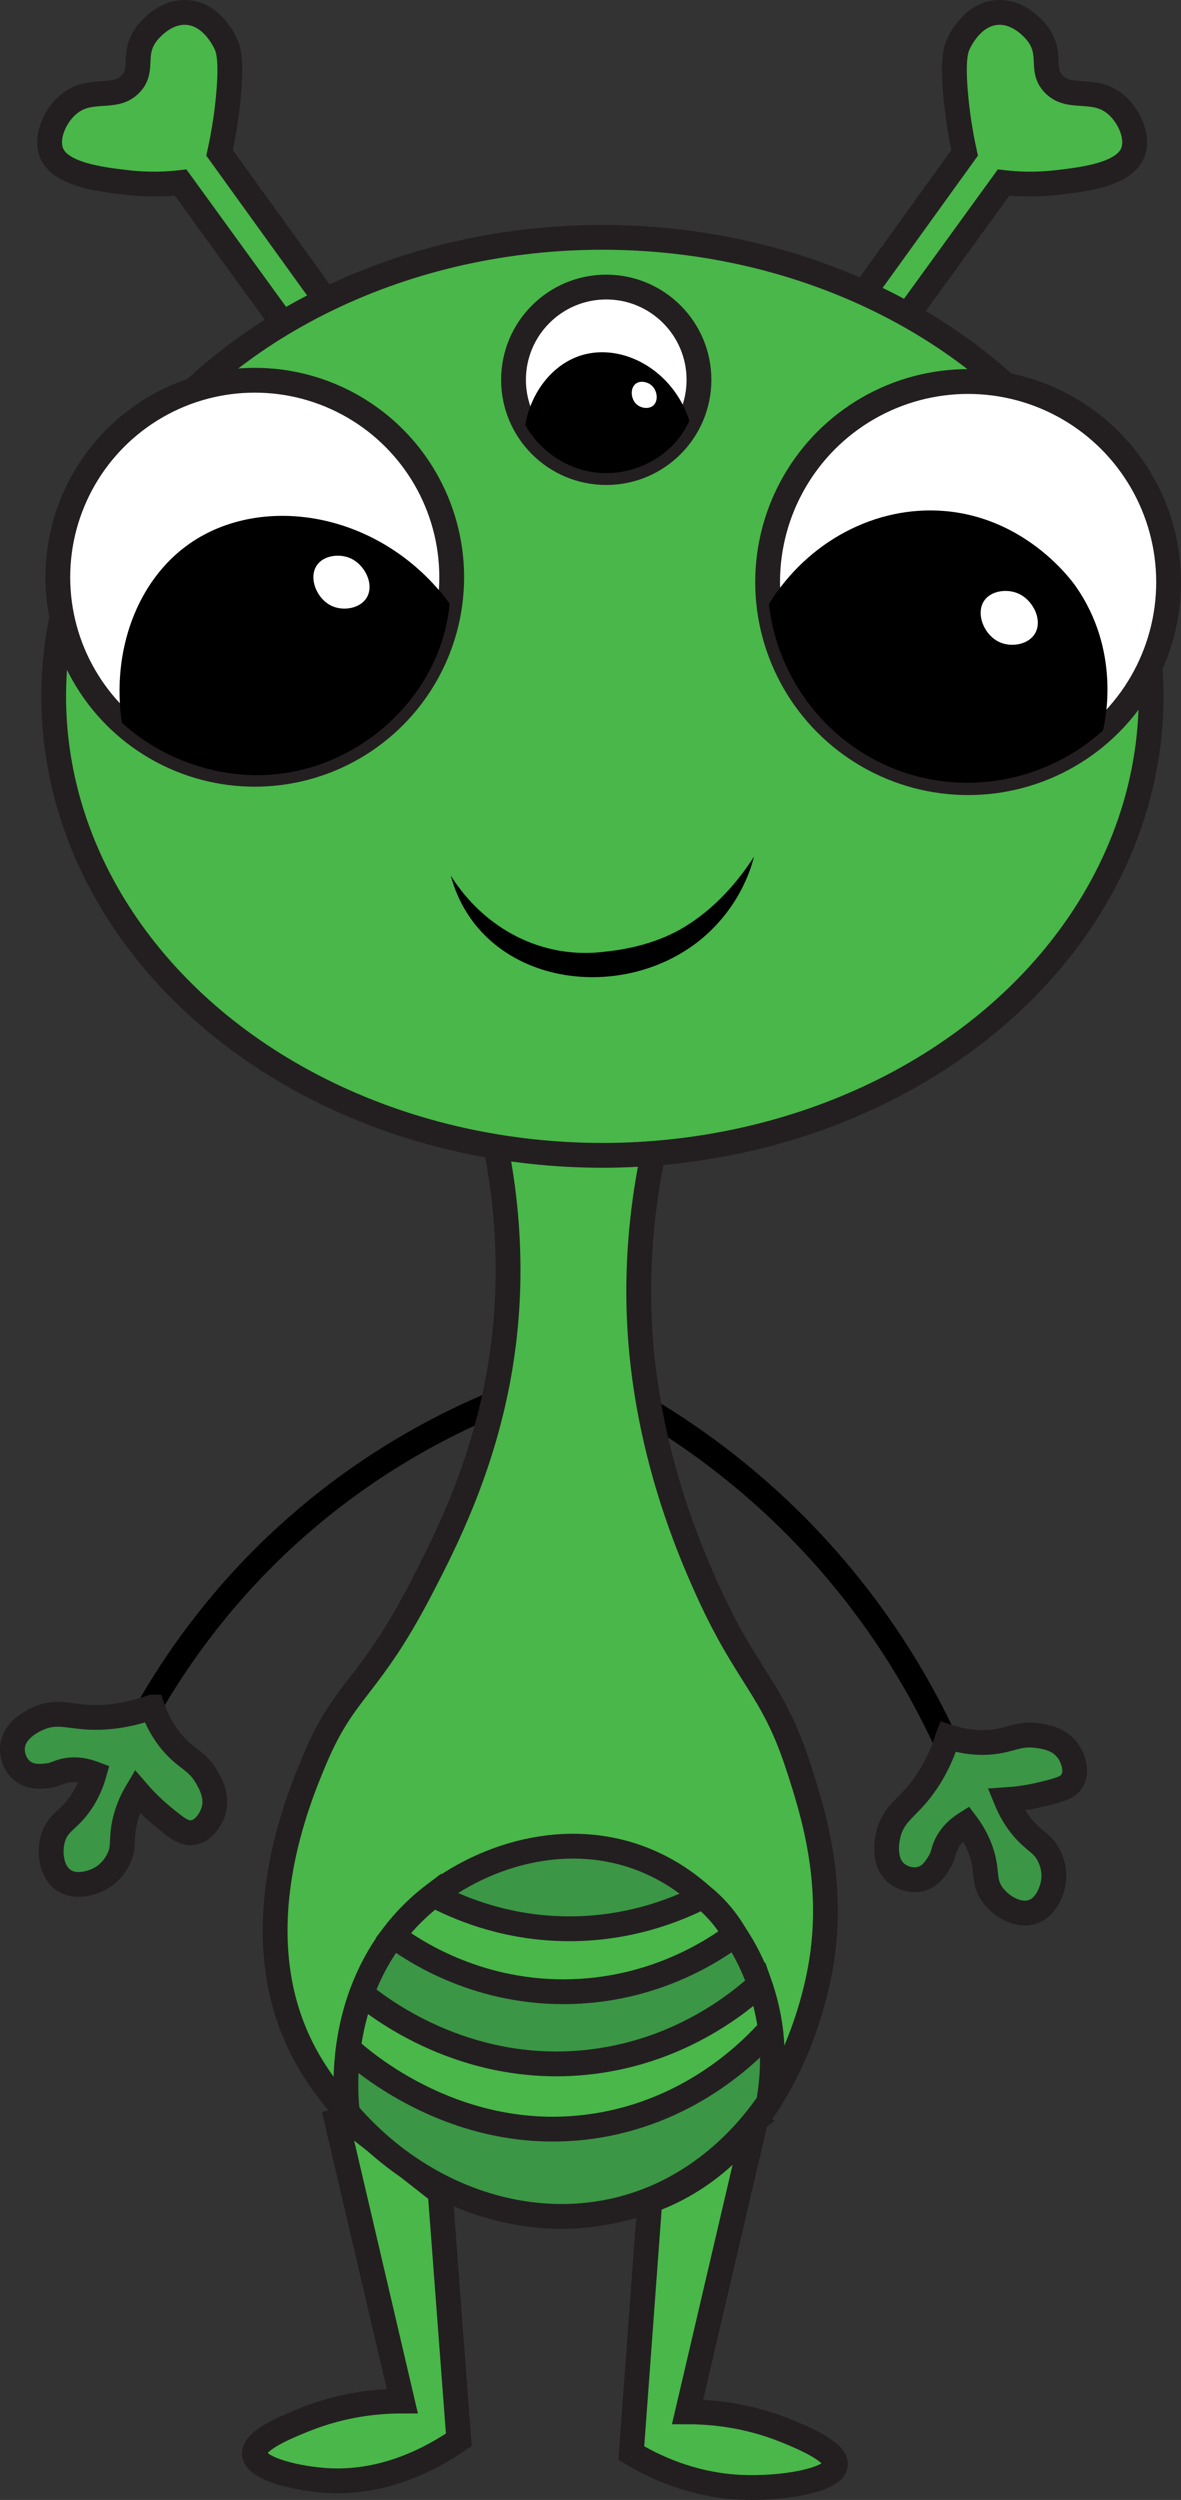<?xml version="1.0" encoding="UTF-8"?>
<svg id="Layer_2" data-name="Layer 2" xmlns="http://www.w3.org/2000/svg" viewBox="0 0 142.87 302.308">
  <rect x="0" y="0" width="142.87" height="302.308" fill="#333333" stroke="none"/>
  <defs>
    <style>
      .cls-1, .cls-2 {
        fill: #fff;
      }

      .cls-1, .cls-3, .cls-4 {
        stroke: #231f20;
      }

      .cls-1, .cls-3, .cls-4, .cls-5 {
        stroke-miterlimit: 10;
        stroke-width: 3px;
      }

      .cls-3 {
        fill: #49b749;
      }

      .cls-4 {
        fill: #3b9645;
      }

      .cls-5 {
        fill: none;
        stroke: #000;
        stroke-linecap: round;
      }
    </style>
  </defs>
  <g id="Layer_1-2" data-name="Layer 1">
    <g>
      <path class="cls-5" d="m60.05,169.607c-6.785,2.808-16.913,7.992-26.782,17.424-7.291,6.967-12.138,14.053-15.272,19.518"/>
      <path class="cls-5" d="m76.818,169.607c6.392,3.666,15.388,9.836,23.885,19.701,6.53,7.581,10.758,15.014,13.477,20.797"/>
      <path class="cls-4" d="m114.669,210.014c2.27.742,4.057.759,5.254.645,2.401-.229,3.24-1.065,5.451-.792.899.111,2.649.328,3.739,1.754.693.907,1.255,2.48.621,3.648-.498.917-1.579,1.195-3.722,1.711-1.789.431-3.296.59-4.31.655.792,1.936,1.777,3.179,2.533,3.957,1.188,1.223,1.946,1.44,2.607,2.698.194.369.934,1.83.528,3.634-.066.293-.589,2.618-2.421,3.255-1.823.634-4.014-.726-5.011-2.246-1.073-1.635-.349-2.818-1.435-5.563-.515-1.301-1.167-2.271-1.631-2.882-1.392.878-2.052,1.826-2.398,2.551-.418.878-.323,1.321-.892,2.241-.368.595-.955,1.544-2.064,1.893-1.108.348-2.37-.019-3.164-.73-1.726-1.547-.936-4.446-.835-4.817.534-1.959,1.764-2.767,3.153-4.326,1.28-1.437,2.877-3.716,3.996-7.284Z"/>
      <path class="cls-4" d="m18.426,206.42c.775,2.258,1.839,3.696,2.651,4.582,1.63,1.778,2.802,1.943,3.916,3.873.453.785,1.335,2.312.853,4.041-.306,1.099-1.223,2.496-2.537,2.694-1.032.156-1.905-.541-3.609-1.94-1.422-1.168-2.457-2.275-3.12-3.045-1.068,1.798-1.466,3.334-1.631,4.406-.26,1.686.024,2.421-.582,3.707-.178.377-.898,1.848-2.582,2.611-.274.124-2.444,1.107-4.057.029-1.605-1.073-1.839-3.641-1.227-5.353.658-1.841,2.039-1.977,3.575-4.498.728-1.195,1.11-2.3,1.317-3.038-1.539-.582-2.694-.538-3.481-.376-.952.195-1.249.538-2.326.638-.696.065-1.808.168-2.754-.506-.946-.675-1.413-1.903-1.324-2.965.194-2.31,2.984-3.426,3.342-3.569,1.885-.754,3.271-.26,5.352-.091,1.918.156,4.699.057,8.222-1.2Z"/>
      <path class="cls-3" d="m43.255,41.639c-5.563-7.717-11.126-15.434-16.689-23.151.617-2.815.914-5.18,1.07-6.879.412-4.482-.032-5.672-.306-6.268-.278-.605-1.74-3.552-4.586-3.822-2.875-.273-4.889,2.401-5.036,2.604-1.779,2.438-.279,4.225-1.843,5.957-1.95,2.16-4.906.283-7.594,2.559-1.604,1.358-2.75,3.885-2.071,5.754.993,2.732,6.031,3.315,9.206,3.682,2.723.315,4.983.169,6.444,0,5.677,7.825,11.354,15.651,17.032,23.476,1.458-1.304,2.915-2.608,4.373-3.913Z"/>
      <path class="cls-3" d="m100.006,41.639c5.563-7.717,11.126-15.434,16.689-23.151-.617-2.815-.914-5.18-1.07-6.879-.412-4.482.032-5.672.306-6.268.278-.605,1.74-3.552,4.586-3.822,2.875-.273,4.889,2.401,5.036,2.604,1.779,2.438.279,4.225,1.843,5.957,1.95,2.16,4.906.283,7.594,2.559,1.604,1.358,2.75,3.885,2.071,5.754-.993,2.732-6.031,3.315-9.206,3.682-2.723.315-4.983.169-6.444,0-5.677,7.825-11.354,15.651-17.032,23.476-1.458-1.304-2.915-2.608-4.373-3.913Z"/>
      <path class="cls-3" d="m40.409,255.035c2.752,11.771,5.503,23.541,8.255,35.312-2.749-.001-7.089.33-11.924,2.293-2.201.894-6.096,2.476-5.962,4.127.151,1.855,5.478,3.049,9.172,3.21,2.852.124,8.629-.198,15.554-4.943l-2.255-29.911c-4.28-3.363-8.561-6.726-12.841-10.089Z"/>
      <path class="cls-3" d="m91.434,256.342c-2.752,11.771-5.503,23.541-8.255,35.312,2.749-.001,7.089.33,11.924,2.293,2.073.842,6.151,2.559,5.962,4.127-.23,1.904-6.681,2.956-11.624,2.693-5.892-.314-10.433-2.54-13.07-4.127l2.222-30.209c4.28-3.363,8.561-6.726,12.841-10.089Z"/>
      <path class="cls-3" d="m58.256,131.59c4.347,14.898,3.362,26.872,2.293,33.478-1.963,12.138-6.666,21.355-9.631,27.057-6.355,12.225-9.178,11.935-12.841,20.637-2.001,4.753-8.556,20.324-1.834,34.395,7.067,14.793,27.504,25.193,43.603,18.501,15.011-6.239,18.699-24.198,19.225-26.756,2.203-10.728-.736-19.822-2.462-25.163-3.196-9.889-6.22-10.643-11.297-22.072-1.755-3.95-6.335-14.473-7.666-27.894-.693-6.989-.942-19.175,3.999-34.018-7.796.611-15.592,1.223-23.389,1.834Z"/>
      <path class="cls-4" d="m42.037,255.487c-.114-.767-2.123-16.125,9.799-25.84,6.817-5.555,17.698-8.866,27.516-4.127,10.071,4.86,15.836,16.653,13.615,28.728-1.75,2.561-7.433,10.152-17.661,12.833-11.673,3.06-24.599-1.498-33.269-11.592Z"/>
      <ellipse class="cls-3" cx="72.873" cy="84.205" rx="66.382" ry="55.505"/>
      <circle class="cls-1" cx="30.819" cy="69.806" r="23.825"/>
      <circle class="cls-1" cx="117.116" cy="70.39" r="24.254"/>
      <path d="m14.741,87.386c-1.272-8.669,1.829-17.19,8.169-21.631,8.883-6.221,23.313-3.864,31.493,7.246-.164,1.598-.578,4.016-1.76,6.692-3.006,6.809-9.686,12.363-17.726,13.723-7.256,1.227-13.045-1.398-15.152-2.502-2.242-1.175-3.91-2.51-5.024-3.528Z"/>
      <path d="m93.01,73.059c4.682-7.579,12.928-11.977,21.303-11.259,9.834.843,15.294,8.35,15.803,9.075,5.466,7.783,3.62,16.171,3.314,17.458-6.61,5.961-15.925,7.891-24.257,5.007-8.782-3.04-15.083-10.948-16.163-20.281Z"/>
      <path class="cls-2" d="m123.129,71.749c-1.343-.565-3.247-.327-4.077.903-1.063,1.574.016,4.203,1.919,5.025,1.419.613,3.428.277,4.23-1.057.979-1.628-.229-4.095-2.072-4.871Z"/>
      <path class="cls-2" d="m42.328,67.483c-1.319-.555-3.189-.321-4.005.887-1.044,1.546.016,4.129,1.885,4.936,1.394.602,3.367.272,4.155-1.038.962-1.6-.225-4.023-2.035-4.785Z"/>
      <path d="m54.529,105.882c4.088,6.493,11.134,10.171,18.678,9.196,3.591-.37,7.192-1.367,10.225-3.387,3.062-2.01,5.669-4.809,7.784-8.101-.97,3.806-3.23,7.362-6.389,9.981-9.836,8.06-26.722,5.525-30.299-7.688h0Z"/>
      <path class="cls-3" d="m52.464,229.154c2.799,1.477,8.04,3.767,14.984,4.054,8.348.346,14.661-2.389,17.563-3.876.656.538,1.406,1.236,2.157,2.118.76.893,1.333,1.754,1.762,2.494-2.359,1.763-9.843,6.89-20.718,6.907-10.812.017-18.281-5.027-20.657-6.781.631-.829,1.403-1.74,2.338-2.672.895-.892,1.771-1.634,2.571-2.245Z"/>
      <path class="cls-3" d="m43.753,241.073c2.076,1.699,12.375,9.764,27.005,8.336,11.296-1.102,18.679-7.229,21.145-9.473.341.981.665,2.088.926,3.313.158.74.277,1.447.365,2.114-2.112,2.38-9.267,9.836-21.084,11.693-16.515,2.595-28.396-7.905-29.974-9.347.102-.779.24-1.603.424-2.465.331-1.553.75-2.947,1.192-4.17Z"/>
      <circle class="cls-1" cx="73.339" cy="45.93" r="11.217"/>
      <path d="m63.538,51.385c.724-4.061,3.378-7.405,6.872-8.443,4.894-1.455,10.987,1.748,12.985,7.929-.311.689-.857,1.707-1.783,2.726-2.357,2.593-6.168,4.078-9.961,3.487-3.424-.533-5.617-2.568-6.394-3.376-.826-.859-1.372-1.703-1.718-2.324Z"/>
      <path class="cls-2" d="m78.825,46.607c-.506-.445-1.377-.619-1.921-.201-.697.535-.608,1.846.106,2.485.533.477,1.463.623,2.011.155.668-.571.499-1.83-.196-2.44Z"/>
    </g>
  </g>
</svg>